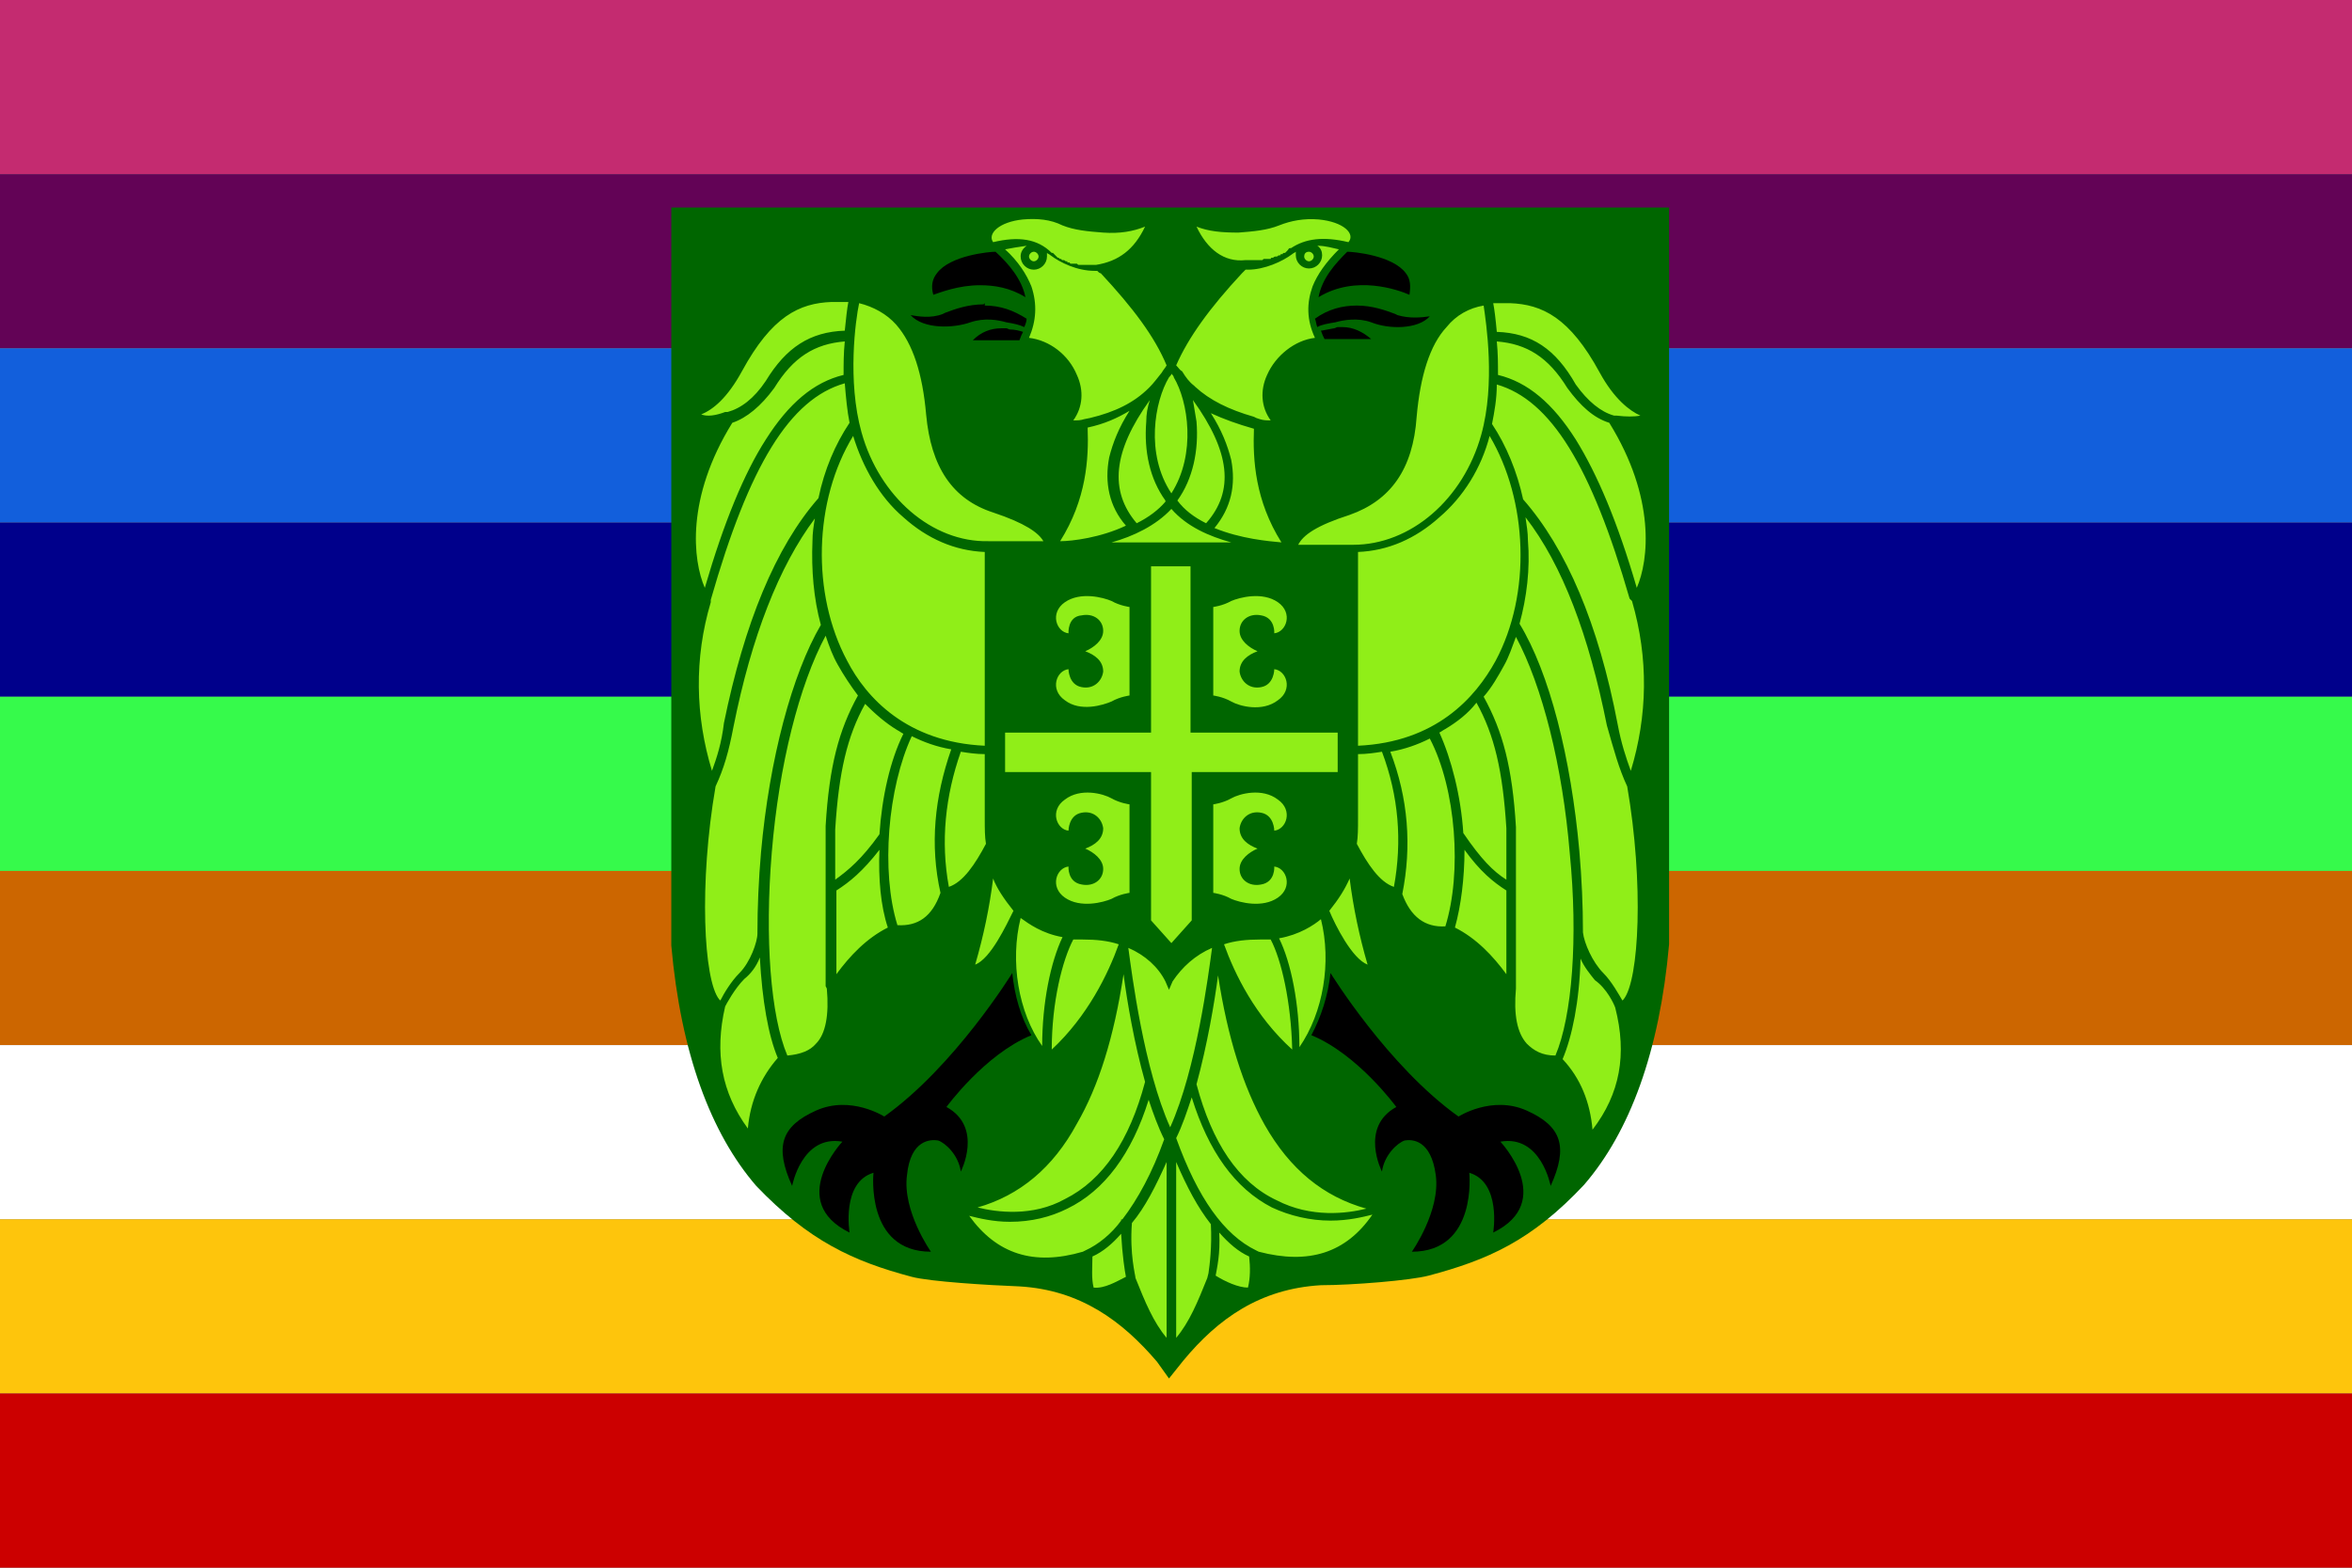 <?xml version="1.0" encoding="utf-8" ?>
<svg baseProfile="full" height="100px" version="1.1" width="150px" xmlns="http://www.w3.org/2000/svg" xmlns:ev="http://www.w3.org/2001/xml-events" xmlns:xlink="http://www.w3.org/1999/xlink"><rect width="100%" height="100%" fill="#808080" stroke="none"/><defs><clipPath id="mask0"><rect height="100" width="150" x="0" y="0" /></clipPath></defs><g clip-path="url(#mask0)"><rect fill="#c42b70" height="11.111" stroke="none" width="150" x="0" y="0.0" /><rect fill="#630356" height="11.111" stroke="none" width="150" x="0" y="11.111" /><rect fill="#125fdc" height="11.111" stroke="none" width="150" x="0" y="22.222" /><rect fill="#00008b" height="11.111" stroke="none" width="150" x="0" y="33.333" /><rect fill="#36fa4b" height="11.111" stroke="none" width="150" x="0" y="44.444" /><rect fill="#cc6600" height="11.111" stroke="none" width="150" x="0" y="55.556" /><rect fill="#ffffff" height="11.111" stroke="none" width="150" x="0" y="66.667" /><rect fill="#fec50c" height="11.111" stroke="none" width="150" x="0" y="77.778" /><rect fill="#cc0000" height="11.111" stroke="none" width="150" x="0" y="88.889" /></g><g transform="translate(36.861, 11.861) scale(0.763) rotate(0, 50.0, 50.0)"><path d="M 48.4,98.3 C 45.5,94.9 42.0,92.3 36.9,92.0 C 34.3,91.9 29.4,91.6 27.9,91.2 C 23.0,89.9 19.3,88.2 14.9,83.6 C 11.1,79.2 8.6,72.5 7.8,63.5 L 7.8,1.8 C 21.7,1.8 35.6,1.8 49.5,1.8 C 63.4,1.8 77.3,1.8 91.2,1.8 L 91.2,63.4 C 90.4,72.4 87.9,79.1 84.1,83.5 C 79.7,88.2 76,89.8 71.1,91.1 C 69.6,91.5 64.7,91.9 62.1,91.9 C 57,92.2 53.5,94.7 50.6,98.2 L 49.4,99.7 L 48.4,98.3" fill="#006600" stroke="none" stroke-width="0px" /><path d="M 36.3,65.8 L 36.3,65.8 C 36.3,65.8 31.5,73.6 25.6,77.8 C 25.6,77.8 22.8,76.0 19.9,77.3 C 17.0,78.6 16.4,80.3 17.9,83.6 C 17.9,83.6 18.7,79.3 22.1,79.9 C 22.1,79.9 17.4,84.9 22.7,87.5 C 22.7,87.5 22.0,83.3 24.7,82.5 C 24.7,82.5 24.0,89.1 29.5,89.1 C 29.5,89.1 27.1,85.7 27.5,82.7 C 27.8,79.7 29.5,79.7 30.1,79.8 C 30.7,80 31.8,81 32.0,82.4 C 32.0,82.4 33.9,78.7 30.8,77 C 30.8,77 34.0,72.6 37.9,71 C 37.0,69.5 36.5,67.7 36.3,65.8 L 36.3,65.8 M 62.9,65.8 L 62.9,65.8 C 62.9,65.8 67.7,73.6 73.6,77.8 C 73.6,77.8 76.4,76.0 79.3,77.3 C 82.2,78.6 82.8,80.3 81.3,83.6 C 81.3,83.6 80.5,79.3 77.1,79.9 C 77.1,79.9 81.8,84.9 76.5,87.5 C 76.5,87.5 77.2,83.3 74.5,82.5 C 74.5,82.5 75.2,89.1 69.7,89.1 C 69.7,89.1 72.1,85.7 71.7,82.7 C 71.3,79.7 69.7,79.7 69.1,79.8 C 68.5,80 67.4,81 67.2,82.4 C 67.2,82.4 65.3,78.7 68.4,77 C 68.4,77 65.2,72.6 61.3,71 C 62.1,69.5 62.7,67.7 62.9,65.8 L 62.9,65.8 M 69.2,7.3 C 69.6,7.8 69.6,8.4 69.5,9.1 C 68.6,8.7 65.0,7.4 61.9,9.3 C 62.2,7.7 63.3,6.5 64.3,5.5 C 64.8,5.5 68.1,5.8 69.2,7.3 M 63.2,11.9 C 63.3,11.9 63.4,11.8 63.5,11.8 C 63.6,11.8 63.7,11.8 63.9,11.8 C 64.8,11.8 65.6,12.2 66.3,12.8 L 62.4,12.8 C 62.3,12.6 62.2,12.4 62.1,12.1 C 62.1,12.1 62.1,12.1 62.1,12.1 C 62.2,12.1 62.6,12.0 63.2,11.9 L 63.2,11.9 L 63.2,11.9 M 66.3,11.4 C 65.2,11.0 64.0,11.2 63.3,11.4 C 62.7,11.5 62.1,11.6 61.8,11.8 C 61.8,11.8 61.8,11.8 61.8,11.8 C 61.7,11.6 61.7,11.3 61.6,11.1 C 61.6,11.1 61.6,11.1 61.6,11.1 C 62.7,10.3 63.9,10 65.1,10 C 65.1,10 65.1,10 65.1,10 C 66.4,10 67.5,10.4 68.3,10.7 L 68.5,10.8 C 69.5,11.1 70.5,11.0 71.2,10.9 C 70.2,12.0 67.8,12.0 66.3,11.4 M 37.4,9.3 C 36.1,8.5 34.8,8.3 33.6,8.3 C 31.8,8.3 30.3,8.9 29.7,9.1 C 29.5,8.4 29.6,7.8 30,7.3 C 31.1,5.8 34.4,5.5 34.9,5.5 C 36.0,6.5 37.1,7.8 37.4,9.3 M 34.0,9.8 L 34.0,9.8 L 34.0,10.0 C 34.0,10.0 34.0,10.0 34.0,10.0 C 35.3,10.0 36.4,10.4 37.5,11.1 C 37.5,11.1 37.5,11.1 37.5,11.1 C 37.5,11.3 37.4,11.6 37.3,11.8 C 37.3,11.8 37.3,11.8 37.3,11.8 C 36.9,11.6 36.4,11.5 35.8,11.4 C 35.1,11.2 34.0,11 32.8,11.4 C 31.4,11.9 28.9,12 27.8,10.8 C 28.4,10.9 29.5,11.1 30.5,10.7 L 30.7,10.6 C 31.5,10.3 32.6,9.9 33.9,9.9 L 34.0,9.8 M 37.2,12.2 C 37.1,12.4 37.0,12.6 36.9,12.9 L 33,12.9 C 33.7,12.2 34.5,11.9 35.4,11.9 C 35.5,11.9 35.7,11.9 35.8,11.9 C 35.9,11.9 36,12 36.1,12 L 36.1,12 L 36.1,12 C 36.5,12.0 36.9,12.1 37.2,12.2 C 37.2,12.2 37.2,12.2 37.2,12.2" fill="#000000" stroke="none" stroke-width="0px" /><path d="M 47.9,31.8 L 47.9,45.7 L 35.7,45.7 L 35.7,49.0 L 47.9,49.0 L 47.9,61.4 L 49.6,63.3 L 51.3,61.4 L 51.3,49.0 L 63.5,49.0 L 63.5,45.7 L 51.2,45.7 L 51.2,31.8 C 50.1,31.8 49.0,31.8 47.9,31.8 M 46.1,42.6 C 46.1,42.6 45.3,42.7 44.6,43.1 C 43.9,43.4 42.0,44.0 40.7,43.0 C 39.4,42.1 40.0,40.5 41.0,40.4 C 41.0,40.4 41.0,41.7 42.1,41.9 C 43.1,42.1 43.8,41.4 43.9,40.6 C 43.9,39.7 43.2,39.2 42.4,38.9 C 43.1,38.6 43.9,38.0 43.9,37.2 C 43.9,36.3 43.1,35.7 42.1,35.9 C 40.9,36.0 41.0,37.4 41.0,37.4 C 40.0,37.3 39.4,35.7 40.7,34.8 C 42.0,33.9 43.9,34.4 44.6,34.7 C 45.3,35.1 46.1,35.2 46.1,35.2 L 46.1,42.6 M 53.1,42.6 C 53.1,42.6 53.9,42.7 54.6,43.1 C 55.3,43.5 57.2,44.0 58.5,43.0 C 59.8,42.1 59.2,40.5 58.2,40.4 C 58.2,40.4 58.2,41.7 57.1,41.9 C 56.1,42.1 55.4,41.4 55.3,40.6 C 55.3,39.7 56,39.2 56.8,38.9 C 56.1,38.6 55.3,38.0 55.3,37.2 C 55.3,36.3 56.1,35.7 57.1,35.9 C 58.3,36.1 58.2,37.4 58.2,37.4 C 59.2,37.3 59.8,35.7 58.5,34.8 C 57.2,33.9 55.3,34.4 54.6,34.7 C 53.9,35.1 53.1,35.2 53.1,35.2 L 53.1,42.6 M 46.1,51.7 C 46.1,51.7 45.3,51.6 44.6,51.2 C 43.9,50.8 42.0,50.3 40.7,51.3 C 39.4,52.2 40.0,53.8 41.0,53.9 C 41.0,53.9 41.0,52.6 42.1,52.4 C 43.1,52.2 43.8,52.9 43.9,53.7 C 43.9,54.6 43.2,55.1 42.4,55.4 C 43.1,55.7 43.9,56.3 43.9,57.1 C 43.9,58 43.1,58.6 42.1,58.4 C 40.9,58.2 41.0,56.9 41.0,56.9 C 40.0,57 39.4,58.6 40.7,59.5 C 42.0,60.4 43.9,59.9 44.6,59.6 C 45.3,59.2 46.1,59.1 46.1,59.1 L 46.1,51.7 M 53.1,51.7 C 53.1,51.7 53.9,51.6 54.6,51.2 C 55.3,50.8 57.2,50.3 58.5,51.3 C 59.8,52.2 59.2,53.8 58.2,53.9 C 58.2,53.9 58.2,52.6 57.1,52.4 C 56.1,52.2 55.4,52.9 55.3,53.7 C 55.3,54.6 56,55.1 56.8,55.4 C 56.1,55.7 55.3,56.3 55.3,57.1 C 55.3,58 56.1,58.6 57.1,58.4 C 58.3,58.2 58.2,56.9 58.2,56.9 C 59.2,57 59.8,58.6 58.5,59.5 C 57.2,60.4 55.3,59.9 54.6,59.6 C 53.9,59.2 53.1,59.1 53.1,59.1 L 53.1,51.7 M 58.6,62.9 C 60.3,62.6 61.5,61.8 62.1,61.3 C 63.0,64.9 62.3,69.1 60.3,72.0 C 60.3,68.4 59.6,64.9 58.6,62.9 M 66.0,65.1 C 64.7,64.6 63.3,61.8 62.8,60.6 C 63.6,59.6 64.1,58.8 64.5,57.9 C 64.8,60.3 65.3,62.7 66.0,65.1 M 64.5,27.5 C 67.9,26.3 69.8,23.7 70.1,19.3 C 70.4,15.9 71.2,13.3 72.6,11.8 C 73.4,10.8 74.5,10.2 75.7,10.0 C 75.9,11.4 76.7,16.5 75.5,20.8 C 74,26.2 69.6,30.0 64.8,30.0 L 64.8,30.0 L 64.6,30.0 L 64.6,30.0 C 63.1,30.0 61.7,30.0 60.2,30.0 C 60.6,29.2 61.7,28.4 64.5,27.5 M 54.0,63.4 C 54.9,63.1 55.9,63.0 57.0,63.0 C 57.3,63.0 57.6,63.0 57.9,63.0 C 58.8,64.7 59.6,68.2 59.7,72.2 C 56.6,69.4 54.9,65.9 54.0,63.4 M 56.5,20.3 C 56.4,22.9 56.6,26.3 58.8,29.8 C 57.7,29.7 55.4,29.5 53.2,28.6 C 54.6,26.9 55,25.0 54.6,22.9 C 54.3,21.7 53.8,20.4 52.9,19 C 54.0,19.5 55.1,19.9 56.5,20.3 M 51.7,75.1 C 52.6,71.8 53.2,68.3 53.5,66.0 C 54.3,71.2 55.6,75.3 57.4,78.5 C 59.5,82.2 62.3,84.5 65.9,85.5 C 64.3,85.9 61.3,86.3 58.4,84.8 C 55.2,83.3 53.0,80.0 51.7,75.1 M 38.1,6.3 C 37.9,6.3 37.7,6.1 37.7,5.9 C 37.7,5.7 37.9,5.5 38.1,5.5 C 38.3,5.5 38.5,5.7 38.5,5.9 C 38.5,6.1 38.3,6.3 38.1,6.3 M 61.1,5.5 C 61.3,5.5 61.5,5.7 61.5,5.9 C 61.5,6.1 61.3,6.3 61.1,6.3 C 60.9,6.3 60.7,6.1 60.7,5.9 C 60.7,5.7 60.8,5.5 61.1,5.5 M 43.7,7.3 C 46.4,10.2 48.2,12.6 49.2,15.0 L 49.2,15.0 C 49.1,15.2 48.9,15.4 48.8,15.6 C 48.4,16.1 48.1,16.5 47.8,16.8 L 47.8,16.8 L 47.7,16.9 C 46.5,18.1 44.9,18.9 42.8,19.4 L 42.8,19.4 L 42.3,19.5 C 42,19.6 41.8,19.6 41.4,19.6 C 42.2,18.5 42.3,17.1 41.7,15.8 C 41.0,14.1 39.4,12.9 37.7,12.7 C 38.3,11.3 38.4,9.9 37.9,8.4 C 37.5,7.4 36.8,6.3 35.7,5.3 C 36.2,5.2 36.8,5.1 37.5,5 C 37.1,5.3 37.0,5.6 37.0,5.9 C 37.0,6.5 37.5,7.0 38.1,7.0 C 38.7,7.0 39.2,6.5 39.2,5.9 C 39.2,5.8 39.2,5.7 39.2,5.6 C 39.3,5.7 39.4,5.7 39.5,5.8 C 40.3,6.4 41.7,7.1 43.2,7.1 C 43.3,7.1 43.3,7.1 43.4,7.1 C 43.5,7.2 43.6,7.3 43.7,7.3 M 34.7,4.7 C 34.2,4.0 35.2,3.0 37.2,2.8 C 38.4,2.7 39.5,2.8 40.5,3.3 C 41.5,3.7 42.6,3.8 43.9,3.9 C 45.3,4.0 46.4,3.8 47.4,3.4 C 46.5,5.3 45.2,6.3 43.3,6.6 C 43.1,6.6 42.8,6.6 42.6,6.6 C 42.6,6.6 42.6,6.6 42.6,6.6 C 42.6,6.6 42.6,6.6 42.6,6.6 C 42.6,6.6 42.5,6.6 42.5,6.6 C 42.5,6.6 42.4,6.6 42.4,6.6 C 42.4,6.6 42.3,6.6 42.3,6.6 C 42.3,6.6 42.2,6.6 42.2,6.6 C 42.2,6.6 42.1,6.6 42.1,6.6 C 42.1,6.6 42,6.6 42,6.6 C 42,6.6 41.9,6.6 41.9,6.6 C 41.8,6.6 41.8,6.6 41.7,6.5 C 41.7,6.5 41.6,6.5 41.6,6.5 C 41.6,6.5 41.5,6.5 41.5,6.5 C 41.5,6.5 41.4,6.5 41.4,6.5 C 41.4,6.5 41.3,6.5 41.3,6.5 C 41.3,6.5 41.2,6.5 41.2,6.5 C 41.2,6.5 41.1,6.5 41.1,6.4 C 41.1,6.4 41,6.4 41,6.4 C 40.9,6.4 40.9,6.4 40.9,6.3 C 40.9,6.3 40.9,6.3 40.8,6.3 C 40.7,6.3 40.7,6.2 40.6,6.2 C 40.6,6.2 40.6,6.2 40.5,6.2 C 40.5,6.2 40.4,6.2 40.4,6.1 C 40.4,6.1 40.4,6.1 40.3,6.1 C 40.3,6.1 40.2,6.1 40.2,6 C 40.2,6 40.2,6 40.1,6 C 40.1,6 40,5.9 40,5.9 C 40,5.9 40,5.9 40,5.9 C 40,5.9 39.9,5.8 39.9,5.8 C 39.8,5.7 39.8,5.7 39.7,5.6 C 39.7,5.6 39.7,5.6 39.6,5.6 C 38.4,4.4 36.8,4.2 34.7,4.7 M 50.0,15.0 L 50.0,15.0 C 51.0,12.7 52.8,10.2 55.5,7.3 C 55.6,7.2 55.7,7.1 55.8,7.0 C 55.9,7.0 55.9,7.0 56.0,7.0 C 57.4,7.0 58.9,6.3 59.7,5.7 C 59.8,5.6 59.9,5.6 60.0,5.5 C 60.0,5.6 60.0,5.7 60.0,5.8 C 60.0,6.4 60.5,6.9 61.1,6.9 C 61.7,6.9 62.2,6.4 62.2,5.8 C 62.2,5.5 62.1,5.2 61.8,5 C 62.5,5 63.1,5.2 63.6,5.3 C 62.5,6.4 61.8,7.4 61.4,8.4 C 60.9,9.8 60.9,11.2 61.6,12.7 C 59.9,12.9 58.3,14.2 57.6,15.8 C 57.0,17.1 57.1,18.5 57.9,19.6 C 57.6,19.6 57.3,19.6 57.0,19.5 L 56.7,19.4 L 56.5,19.3 L 56.5,19.3 C 54.4,18.7 52.8,17.9 51.6,16.8 L 51.5,16.7 L 51.5,16.7 C 51.1,16.4 50.8,16 50.5,15.5 C 50.3,15.4 50.2,15.2 50.0,15.0 M 49.4,16.0 C 49.5,15.9 49.6,15.8 49.6,15.7 C 49.7,15.8 49.8,15.9 49.8,16.0 C 51,18.0 51.7,22.4 49.6,25.7 C 47.4,22.4 48.2,18.0 49.4,16.0 M 51.7,3.4 C 52.7,3.8 53.8,3.9 55.2,3.9 C 56.5,3.8 57.6,3.7 58.6,3.3 C 59.6,2.9 60.7,2.7 61.9,2.8 C 64.0,3.0 65.0,4.0 64.4,4.7 C 62.3,4.2 60.8,4.4 59.6,5.2 C 59.6,5.2 59.6,5.2 59.5,5.2 C 59.4,5.2 59.4,5.3 59.3,5.4 C 59.3,5.4 59.2,5.5 59.2,5.5 C 59.2,5.5 59.2,5.5 59.2,5.5 C 59.2,5.5 59.1,5.6 59.1,5.6 C 59.1,5.6 59.1,5.6 59.0,5.6 C 59.0,5.6 58.9,5.6 58.9,5.7 C 58.9,5.7 58.9,5.7 58.8,5.7 C 58.8,5.7 58.7,5.7 58.7,5.8 C 58.7,5.8 58.7,5.8 58.6,5.8 C 58.5,5.8 58.5,5.9 58.4,5.9 C 58.4,5.9 58.4,5.9 58.3,5.9 C 58.3,5.9 58.2,5.9 58.1,6 C 58.1,6 58,6 58,6 C 58,6 57.9,6 57.9,6.1 C 57.9,6.1 57.8,6.1 57.8,6.1 C 57.8,6.1 57.7,6.1 57.7,6.1 C 57.7,6.1 57.6,6.1 57.6,6.1 C 57.6,6.1 57.5,6.1 57.5,6.1 C 57.5,6.1 57.4,6.1 57.4,6.1 C 57.3,6.1 57.3,6.1 57.2,6.2 C 57.2,6.2 57.1,6.2 57.1,6.2 C 57.1,6.2 57,6.2 57,6.2 C 57,6.2 56.9,6.2 56.9,6.2 C 56.9,6.2 56.8,6.2 56.8,6.2 C 56.8,6.2 56.7,6.2 56.7,6.2 C 56.7,6.2 56.6,6.2 56.6,6.2 C 56.6,6.2 56.5,6.2 56.5,6.2 C 56.5,6.2 56.5,6.2 56.5,6.2 C 56.5,6.2 56.5,6.2 56.5,6.2 C 56.3,6.2 56,6.2 55.8,6.2 C 54.0,6.4 52.6,5.3 51.7,3.4 M 33.2,65.1 C 33.9,62.7 34.4,60.3 34.7,57.9 C 35.0,58.7 35.6,59.6 36.4,60.6 C 35.8,61.8 34.5,64.6 33.2,65.1 M 40.3,29.7 C 42.5,26.2 42.7,22.8 42.6,20.2 C 44,19.9 45.1,19.4 46.1,18.8 C 45.2,20.2 44.7,21.5 44.4,22.7 C 44,24.8 44.4,26.8 45.8,28.4 C 43.7,29.4 41.3,29.7 40.3,29.7 M 47.5,19.7 C 47.3,22.2 47.8,24.5 49.1,26.3 C 49.1,26.3 49.1,26.3 49.1,26.4 C 48.5,27.1 47.7,27.7 46.7,28.2 C 44.4,25.5 44.7,22.2 47.8,17.9 C 47.6,18.5 47.5,19.1 47.5,19.7 M 76.2,20.9 C 79.4,26.3 79.7,34.1 76.7,39.7 C 75.0,42.8 71.7,46.5 65.2,46.8 L 65.2,30.6 C 67.7,30.5 70.0,29.5 72.0,27.7 C 74.0,26.0 75.5,23.6 76.2,20.9 M 76.9,15.8 C 76.9,14.9 76.9,14.0 76.8,13.0 C 79.3,13.2 81.1,14.3 82.7,16.9 C 83.8,18.4 84.9,19.4 86.2,19.8 C 90.1,26.1 89.5,31.3 88.5,33.6 C 86.9,28.1 85.2,24.1 83.4,21.2 C 81.5,18.2 79.4,16.4 76.9,15.8 M 76.8,12.2 C 76.7,11.1 76.6,10.3 76.5,9.8 C 77.0,9.8 77.4,9.8 77.9,9.8 C 80.6,9.9 82.9,11 85.4,15.6 C 86.6,17.8 87.9,18.8 88.8,19.2 C 88.3,19.3 87.6,19.3 86.8,19.2 L 86.8,19.2 L 86.6,19.2 C 85.5,18.9 84.4,18.0 83.4,16.6 C 81.7,13.6 79.7,12.3 76.8,12.2 M 37.0,61.2 C 37.7,61.7 38.8,62.5 40.5,62.8 C 39.5,64.9 38.8,68.3 38.8,71.9 C 36.8,69.1 36.1,64.8 37.0,61.2 M 44.6,29.8 C 46.4,29.3 48.3,28.4 49.6,27.0 C 50.9,28.5 52.8,29.3 54.6,29.8 C 52.9,29.8 51.3,29.8 49.6,29.8 C 47.9,29.8 46.2,29.8 44.6,29.8 M 42.2,63.0 C 43.3,63.0 44.3,63.1 45.2,63.4 C 44.3,65.9 42.6,69.4 39.6,72.2 C 39.6,68.2 40.5,64.7 41.4,63.0 C 41.6,63.0 41.9,63.0 42.2,63.0 M 50.1,26.3 C 51.4,24.5 51.9,22.1 51.7,19.7 C 51.6,19.1 51.5,18.5 51.4,17.9 C 54.5,22.2 54.9,25.5 52.5,28.2 C 51.5,27.7 50.7,27.1 50.1,26.3 C 50.1,26.3 50.1,26.3 50.1,26.3 M 23.7,20.6 C 22.5,16.3 23.2,11.2 23.5,9.8 C 24.7,10.1 25.8,10.7 26.6,11.6 C 28.0,13.2 28.8,15.7 29.1,19.1 C 29.5,23.5 31.3,26.2 34.7,27.3 C 37.4,28.2 38.5,29.0 38.9,29.7 C 37.4,29.7 36,29.7 34.5,29.7 L 34.5,29.7 L 34.3,29.7 C 29.6,29.8 25.2,26.0 23.7,20.6 M 33.4,85.4 C 36.9,84.4 39.7,82.1 41.7,78.4 C 43.5,75.3 44.8,71.2 45.6,65.9 C 45.9,68.2 46.5,71.7 47.4,74.9 L 47.4,74.9 C 46.1,79.8 43.9,83.1 40.7,84.7 C 38.0,86.2 35.0,85.8 33.4,85.4 M 67.2,47.3 C 68.6,51.0 68.9,54.8 68.2,58.6 C 67.0,58.2 66.0,56.7 65.1,55 C 65.2,54.4 65.2,53.7 65.2,52.9 L 65.2,47.5 C 65.9,47.5 66.6,47.4 67.2,47.3 M 56.1,89.5 C 56.2,90.4 56.2,91.3 56.0,92.1 C 55.2,92.1 54.1,91.6 53.3,91.1 C 53.4,90.5 53.7,89.3 53.6,87.5 C 54.4,88.4 55.2,89.1 56.1,89.5 M 62.9,86.5 C 64.4,86.5 65.6,86.2 66.4,86.0 C 64.2,89.2 61.1,90.2 56.9,89.1 L 56.9,89.1 L 56.7,89.0 C 54.0,87.7 51.8,84.6 50.0,79.6 C 50.5,78.6 50.9,77.4 51.3,76.2 C 52.7,80.7 54.9,83.8 58.0,85.4 C 59.5,86.1 61.2,86.5 62.9,86.5 M 77.6,58.9 L 77.6,65.9 C 76.5,64.4 75.1,62.9 73.3,62 C 73.8,60.2 74.1,57.9 74.1,55.5 C 75.4,57.3 76.5,58.2 77.6,58.9 M 72.5,61.9 C 70.8,62.0 69.6,61.1 68.9,59.2 C 69.7,55.2 69.4,51.2 67.9,47.3 C 69.1,47.1 70.2,46.7 71.2,46.2 C 73.4,50.4 73.9,57.4 72.5,61.9 M 53.0,63.7 C 52.7,65.9 51.7,73.8 49.5,78.7 C 47.3,73.8 46.3,65.9 46.0,63.7 C 47.4,64.3 48.5,65.3 49.1,66.5 L 49.4,67.2 L 49.7,66.5 C 50.5,65.3 51.6,64.3 53.0,63.7 M 52.9,86.8 C 53.0,88.7 52.8,90.2 52.7,90.9 L 52.6,91.3 C 51.8,93.3 51.1,95.0 50,96.3 L 50,81.6 C 50.9,83.7 51.8,85.4 52.9,86.8 M 46.3,86.7 C 47.4,85.4 48.3,83.6 49.2,81.6 L 49.2,96.3 C 48.1,95 47.4,93.3 46.6,91.3 C 46.6,91.1 46.1,89.3 46.3,86.7 M 88.1,34.7 C 89.5,39.5 89.4,44.3 88.0,48.9 C 87.6,47.8 87.2,46.6 86.9,45 C 85.3,36.6 82.6,30.3 79.0,26.2 C 78.5,23.9 77.6,21.7 76.4,19.9 C 76.6,18.9 76.8,17.8 76.8,16.6 C 81.3,17.9 84.7,23.4 87.9,34.5 L 87.9,34.5 L 88.1,34.7 M 87.7,50.2 C 89.1,58.3 88.7,66.4 87.4,68.0 C 87.4,68.0 87.3,68.1 87.3,68.1 C 87,67.6 86.4,66.5 85.7,65.8 C 84.8,64.9 84.1,63.3 84,62.4 L 84,62.3 C 84,60.2 83.9,57.9 83.7,55.6 C 83,47.8 81.2,40.7 78.7,36.6 C 79.3,34.4 79.6,32 79.4,29.6 C 79.4,29 79.3,28.4 79.2,27.7 C 82.3,31.7 84.5,37.6 86,45.1 C 86.6,47.2 87.0,48.7 87.7,50.2 M 86.7,68.7 C 87.7,72.6 87.1,75.9 84.8,78.9 C 84.6,76.6 83.8,74.6 82.3,73.0 C 83.1,71.1 83.7,68.2 83.8,64.6 C 84.1,65.3 84.6,65.9 85.0,66.4 C 86.0,67.1 86.6,68.4 86.7,68.7 M 75.1,43.2 C 76.6,45.9 77.3,48.9 77.6,53.7 L 77.6,58.0 C 76.5,57.3 75.5,56.3 74.0,54.1 C 73.8,51.0 73.0,47.9 72.0,45.7 C 72.2,45.6 72.3,45.5 72.5,45.4 C 73.5,44.8 74.4,44.1 75.1,43.2 M 81.7,72.7 C 80.6,72.7 79.9,72.3 79.3,71.7 C 78.5,70.8 78.2,69.3 78.4,67.1 L 78.4,67 L 78.4,67 L 78.4,54 L 78.4,54 L 78.4,53.8 L 78.4,53.6 L 78.4,53.6 C 78.1,48.6 77.3,45.6 75.7,42.7 C 76.4,41.9 76.9,41 77.4,40.1 C 77.8,39.4 78.1,38.5 78.4,37.7 C 80.6,41.8 82.3,48.5 82.9,55.8 C 83.6,62.9 83.1,69.4 81.7,72.7 M 42.4,89.0 L 42.2,89.1 L 42.2,89.1 C 38.1,90.3 35,89.3 32.7,86.1 C 33.5,86.3 34.7,86.6 36.1,86.6 C 37.9,86.6 39.5,86.2 40.9,85.5 C 44,84.0 46.3,80.9 47.7,76.4 C 48.1,77.6 48.5,78.7 49,79.7 C 48,82.5 46.8,84.7 45.5,86.4 L 45.4,86.4 L 45.4,86.5 C 44.6,87.6 43.5,88.5 42.4,89.0 M 45.8,91.2 C 45.0,91.6 44.0,92.2 43.1,92.1 C 42.9,91.3 43,90.4 43,89.5 C 43.9,89.1 44.7,88.4 45.4,87.6 C 45.5,89.4 45.7,90.7 45.8,91.2 M 13.5,65.8 C 12.8,66.5 12.2,67.5 11.9,68.1 C 11.9,68.1 11.8,68.0 11.8,68.0 C 10.5,66.4 10.1,58.3 11.5,50.2 C 12.2,48.7 12.6,47.3 13.0,45.2 C 14.5,37.7 16.8,31.8 19.8,27.8 C 19.7,28.4 19.6,29 19.6,29.7 C 19.5,32.1 19.7,34.5 20.3,36.7 C 17.9,40.8 16.0,47.9 15.3,55.7 C 15.1,58.0 15.0,60.3 15.0,62.4 L 15.0,62.5 C 15.0,63.2 14.4,64.9 13.5,65.8 M 15.2,64.5 C 15.4,68.1 15.9,71.0 16.7,72.9 C 15.3,74.5 14.4,76.5 14.2,78.8 C 12.0,75.8 11.4,72.5 12.3,68.6 C 12.4,68.4 13.1,67.1 13.9,66.3 C 14.4,65.9 14.9,65.3 15.2,64.5 M 10.3,19.1 C 11.3,18.7 12.5,17.7 13.7,15.5 C 16.2,10.9 18.5,9.8 21.2,9.7 C 21.7,9.7 22.2,9.7 22.6,9.7 C 22.5,10.2 22.4,11.1 22.3,12.1 C 19.4,12.2 17.4,13.5 15.7,16.3 C 14.7,17.8 13.6,18.6 12.5,18.9 L 12.3,18.9 L 12.3,18.9 C 11.5,19.2 10.8,19.3 10.3,19.1 M 10.6,33.6 C 9.6,31.3 9.0,26.1 12.9,19.8 C 14.1,19.4 15.3,18.4 16.4,16.9 C 18.0,14.3 19.8,13.2 22.3,13 C 22.2,14 22.2,14.9 22.2,15.8 C 19.7,16.4 17.6,18.2 15.7,21.2 C 13.9,24.0 12.2,28.1 10.6,33.6 M 20.8,67.1 C 21.0,69.3 20.7,70.9 19.9,71.7 C 19.4,72.3 18.6,72.6 17.5,72.7 C 16.1,69.4 15.6,62.9 16.2,55.7 C 16.8,48.4 18.5,41.7 20.7,37.6 C 21,38.5 21.3,39.3 21.7,40 C 22.2,40.9 22.8,41.8 23.4,42.6 C 21.8,45.5 21,48.5 20.7,53.5 L 20.7,53.5 L 20.7,53.7 L 20.7,53.9 L 20.7,53.9 L 20.7,66.9 L 20.7,66.9 L 20.8,67.1 M 11.2,48.9 C 9.8,44.3 9.7,39.5 11.1,34.8 L 11.1,34.8 L 11.1,34.6 C 14.3,23.4 17.7,17.8 22.3,16.5 C 22.4,17.7 22.5,18.8 22.7,19.8 C 21.5,21.6 20.6,23.7 20.1,26.1 C 16.5,30.2 13.9,36.6 12.2,44.9 C 12.0,46.6 11.6,47.8 11.2,48.9 M 34.1,55.0 C 33.2,56.7 32.2,58.2 31.0,58.6 C 30.3,54.8 30.7,51.0 32.0,47.3 C 32.6,47.4 33.3,47.5 34.0,47.5 L 34.0,52.9 C 34.0,53.7 34.0,54.4 34.1,55.0 M 23.0,20.9 C 23.8,23.5 25.2,26.0 27.2,27.7 C 29.2,29.5 31.5,30.5 34.0,30.6 L 34.0,46.8 C 27.5,46.5 24.1,42.8 22.5,39.7 C 19.5,34.1 19.7,26.3 23.0,20.9 M 30.3,59.1 C 29.6,61.1 28.4,61.9 26.7,61.8 C 25.3,57.3 25.9,50.3 27.9,46.0 C 28.9,46.5 30.0,46.9 31.2,47.1 C 29.8,51.1 29.4,55.1 30.3,59.1 M 21.5,58.0 L 21.5,53.8 C 21.8,49.0 22.5,46.0 24.0,43.3 C 24.8,44.1 25.7,44.9 26.7,45.5 C 26.9,45.6 27.0,45.7 27.2,45.8 C 26.1,48.0 25.4,51.1 25.2,54.2 C 23.7,56.3 22.6,57.2 21.5,58.0 M 25.9,62.0 C 24.1,62.9 22.7,64.4 21.6,65.9 L 21.6,58.9 C 22.7,58.2 23.8,57.3 25.2,55.5 C 25.1,57.9 25.3,60.2 25.9,62.0" fill="#90ee18" stroke="none" stroke-width="0px" /></g></svg>